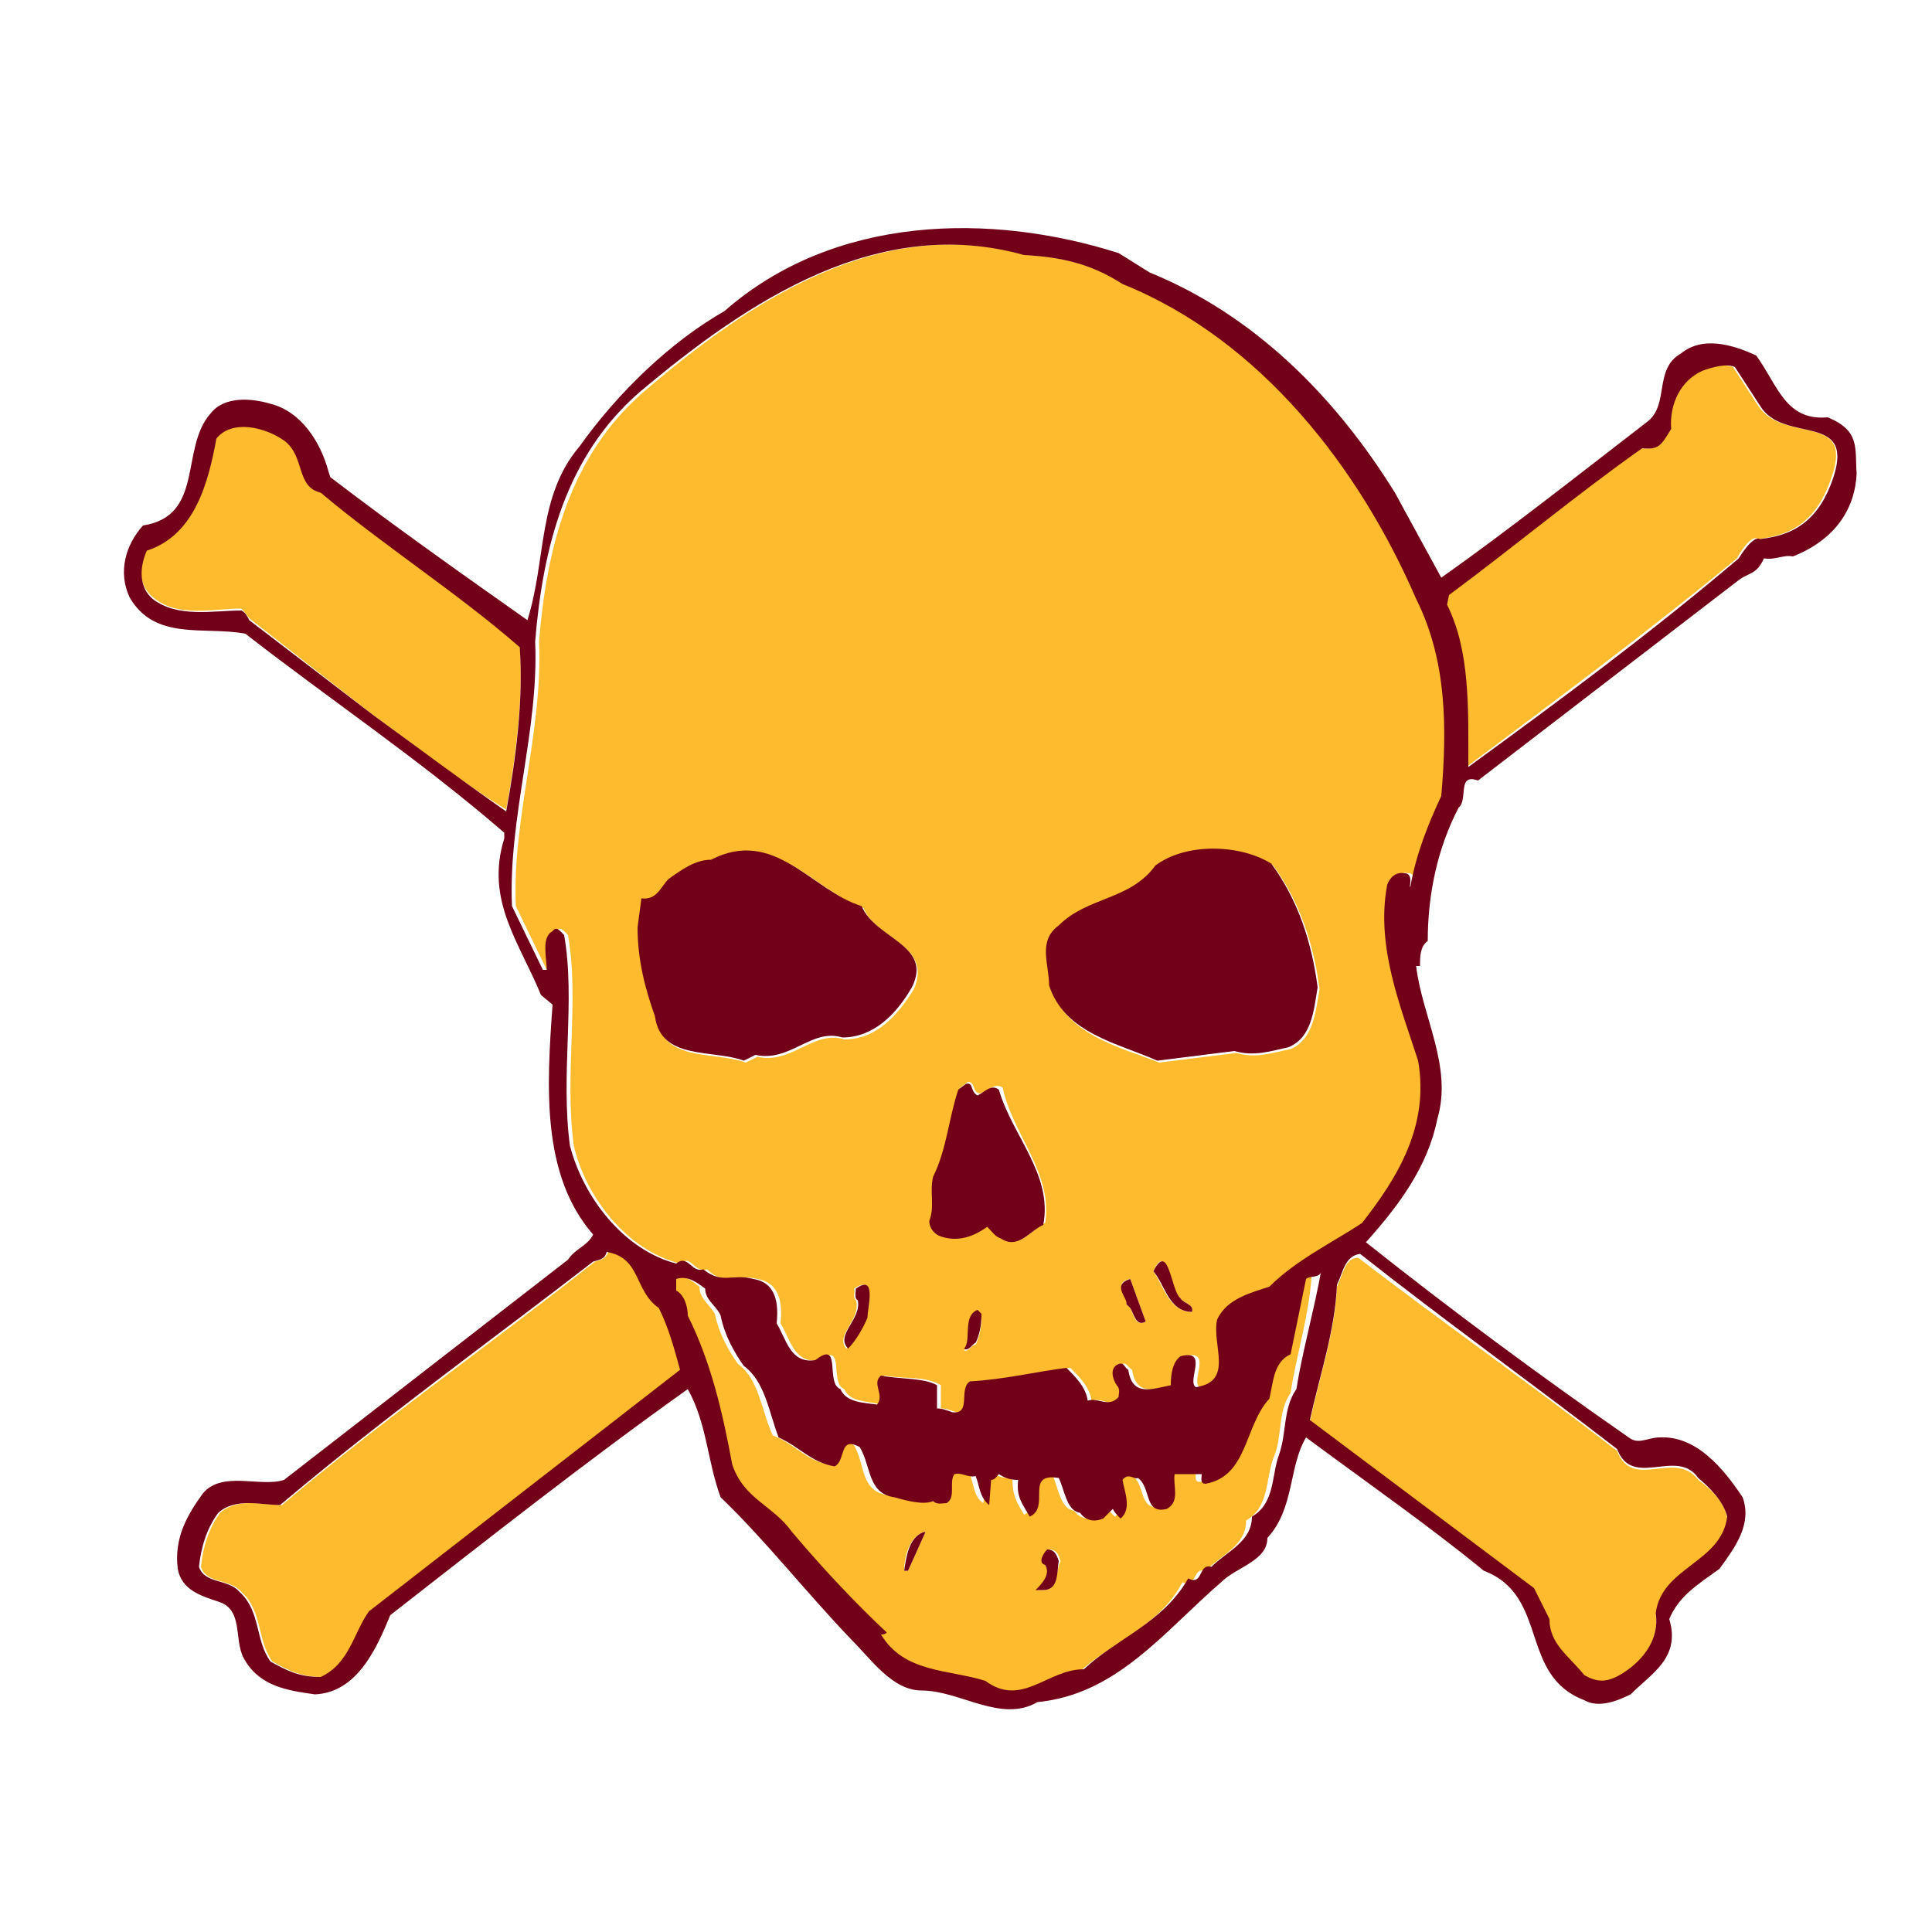<?xml version="1.0" encoding="utf-8"?>
<!-- Generator: Adobe Illustrator 19.1.0, SVG Export Plug-In . SVG Version: 6.00 Build 0)  -->
<!DOCTYPE svg PUBLIC "-//W3C//DTD SVG 1.1//EN" "http://www.w3.org/Graphics/SVG/1.1/DTD/svg11.dtd">
<svg version="1.1" xmlns="http://www.w3.org/2000/svg" xmlns:xlink="http://www.w3.org/1999/xlink" x="0px" y="0px"
	 viewBox="33 -33 100 100" enable-background="new 33 -33 100 100" xml:space="preserve">

<g id="AREA_2">
	<g>
		<path fill="#FDBB2D" d="M91.3-18.3c-1.7-1-3.4-1.4-5.1-1.5c-7.5-2.1-14.2,2.2-19.9,7.1c-3.8,3.3-5,8-5.4,12.9
			c0.2,4.7-1.4,9.2-1.2,13.7l1.6,3.3h0.2c0-0.6-0.4-1.7,0.3-2c0.2-0.3,0.4,0,0.6,0.2c0.6,3.4-0.2,7.2,0.3,10.9
			c0.6,2.6,2.7,5.4,5.5,6.1c0.6-0.5,0.7,0.5,1.4,0.3c0.9,0.9,1.5,0.2,2.6,0.5c1.2,0.2,1.3,1.3,1.2,2.3c0.5,0.8,0.7,2.1,2,1.9
			c1.4-1,0.5,1.2,1.3,1.5c0.3,0.7,1.2,0.6,1.9,0.8c0.3-0.5-0.3-1.1,0.2-1.5c1,0.2,2.1,0,2.9,0.5v1.2c0.3,0,0.5,0.1,0.8,0.2
			c1,0.1,0.3-1.2,0.9-1.6c1.7-0.1,3.3-0.5,5-0.7c0.5,0.5,1,1,1.1,1.7c0.6-0.2,1.2,0.5,1.6-0.2c0-0.2,0.1-0.4-0.1-0.6
			c-0.2-0.3-0.3-0.9,0.1-1.1c0.2-0.1,0.3,0.2,0.5,0.3c0.2,1.4,1.2,1,2.2,0.8c0-0.6,0-1.1,0.5-1.5c1.5-0.4,0.3,1.3,0.8,1.6
			c2-0.3,0.7-2.2,1.1-3.5c0.5-1.1,1.8-1.4,2.7-1.7c1.4-1.5,3.3-2.4,4.8-3.3c1.8-2.3,3.5-5,2.9-8.4c-0.8-2.8-2.2-5.9-1.6-9.1
			c0.1-0.4,0.5-0.7,0.9-0.6c0.5,0,0.2,0.8,0.3,0.7c0.3-1.6,0.8-3.2,1.6-4.7c0.3-3.4,0.3-7-1-10.2C103.6-8.7,98.6-15.5,91.3-18.3z
			 M77.8,35.2c-0.2,0.6-0.6,1.2-1,1.6c-0.6-0.7,0.8-1.5,0.5-2.5c-0.2-0.2,0-0.4-0.1-0.6C78.4,32.9,77.9,34.7,77.8,35.2z M80.3,18.2
			c-0.8,1.3-1.9,2.6-3.6,2.6c-1.6-0.5-2.7,1.3-4.5,0.9L71.6,22c-1.6-0.6-4.3,0-4.6-2.3c-0.5-1.4-0.9-2.9-0.9-4.6l0.2-1.5
			c0.7,0.1,1-0.6,1.4-1c0.6-0.5,1.4-1,2.2-1c3.3-1.7,5.2,1.5,7.8,2.4C78.3,15.6,81.3,15.9,80.3,18.2z M83.5,36.6
			c-0.2,0-0.4,0.4-0.6,0.3c0.4-0.4,0-1.7,0.7-2l0.2,0.3C83.8,35.7,83.7,36.2,83.5,36.6z M87.1,30.3c-0.7,0.3-1.3,1.4-2.2,0.7
			c-0.3-0.2-0.4-0.4-0.7-0.6c-0.7,0.4-1.5,0.7-2.4,0.5c-0.3-0.1-0.6-0.4-0.6-0.8c0.3-0.8-0.1-1.5,0.2-2.3c0.7-1.4,0.8-3.1,1.3-4.5
			l0.4-0.3c0.4,0,0.2,0.5,0.6,0.6c0.4-0.1,0.8-0.6,1.2-0.3C85.4,25.7,87.5,27.7,87.1,30.3z M91.5,34.7l-0.2-0.2
			c0.2-0.4-0.8-1.1,0.2-1.3l0.8,2.2C91.8,35.7,91.7,35.1,91.5,34.7z M94.7,34.9c-1.2,0-1.5-1.4-2-2.1c0.7-1.6,0.8,1,1.4,1.4
			C94.3,34.5,94.8,34.5,94.7,34.9z M99.8,21.3c-1,0.2-1.8,0.5-2.8,0.2l-4,0.5c-2-0.8-4.8-1.4-5.6-3.9c0-1.1-0.6-2.3,0.5-3.1
			c1.5-1.5,3.7-1.4,5-3.1c1.6-1.3,4.4-1.1,6-0.1c1.4,1.9,2.1,4.1,2.4,6.4C101.1,19.3,101,20.8,99.8,21.3z"/>
		<path fill="#FDBB2D" d="M124-12l-1.3-2c-0.5-0.2-1.2,0-1.7,0.2c-1,0.5-1.6,1.7-1.6,3c-0.4,0.8-0.5,1.1-1.5,1
			c-3.4,2.4-6.5,5-10,7.6l-0.1,0.5c1.2,2.5,1.1,5.5,1.1,8.4c4.8-3.6,9.4-7,14-10.8c0,0,0.7-1.3,1.1-1c1.9-0.2,3.1-1.1,3.8-3.2
			C129-11.7,125.3-10,124-12z"/>
		<path fill="#FDBB2D" d="M59.9,0.4c-3.1-2.8-7-5.2-10.3-8c-1.3-0.3-0.8-2-1.9-2.7c-1-0.7-2.7-1.1-3.5-0.1c-0.4,2.3-1.1,5-3.6,5.8
			c-0.4,0.8-0.5,1.8,0.3,2.5C42.2-1,44-1.5,45.5-1.5c0.2,0.2,0.3,0.4,0.4,0.5L52.3,4c2.2,1.6,4.6,3.5,6.9,4.9
			C59.7,6.2,60.1,3,59.9,0.4z"/>
		<path fill="#FDBB2D" d="M64.5,31.8c-0.2,0.4-0.4,0.4-0.7,0.5c-5.3,4.2-11,8.2-16.2,12.6c-1,0-2.3-0.4-3.2,0.4
			c-0.6,0.8-0.9,1.8-1,2.8c0.3,0.9,1.5,0.6,2.1,1.3c1.1,1,0.8,2.5,1.6,3.6c0.9,0.5,1.5,0.8,2.6,0.8c1.5-0.7,1.7-2.3,2.5-3.4
			l16.2-12.4c-0.3-1.1-0.6-2.2-1.1-3.2C65.9,33.8,66.3,32.1,64.5,31.8z"/>
		<path fill="#FDBB2D" d="M102.2,33.6c-0.1,2.4-0.9,4.6-1.4,7l11.6,8.7l0.8,1.6c0,1.3,1,1.9,1.8,2.9c0.7,0.4,1.2,0.4,2-0.1
			c1-0.7,1.9-1.8,1.7-3.1c0.3-2.4,3.5-2.5,3.7-5c-0.1-0.8-0.8-1.5-1.5-2c-1.2-1.6-3.4,0.6-4.2-1.5c-4.4-3.4-9.1-6.7-13.4-10
			C102.6,32.1,102.5,33,102.2,33.6z"/>
		<path fill="#FDBB2D" d="M100.4,33.1L99.5,37c-0.9,0.4-0.9,1.5-1.1,2.3c-1.3,1.4-1.1,4-3.3,4.4c-0.3,0-0.2-0.3-0.2-0.5h-1.4
			c-0.1,0.6,0.3,1.5-0.4,1.8c-1.2,0.2-0.8-1.2-1.5-1.6c-0.2,0.1-0.6-0.3-0.8,0.1c0.2,0.6,0.6,1.5-0.1,2c-0.2-0.2-0.3-0.3-0.4-0.5
			l-0.5,0.5c-0.5,0.2-0.9,0.1-1.2-0.3c-0.7-0.1-0.8-1.1-1.1-1.8c-1.8-0.2-0.4,1.5-1.5,2c-0.4-0.7-0.6-1-0.6-1.9c-0.4,0-0.7,0-1-0.3
			c-0.1,0.1-0.2,0.3-0.4,0.3l-0.1,1.3c-0.5-0.3-0.5-1-0.7-1.5c-0.4,0.1-0.7-0.2-1.1-0.1c-0.3,0.5,0.2,1.2-0.4,1.5
			c-0.2,0-0.5,0.1-0.7-0.1c-0.6,0.2-1.3,0-2-0.2c-1.5-0.2-1.2-1.6-1.8-2.6c-1-0.6-0.7,0.7-1.3,1c-1.2-0.2-1.8-1.1-2.9-1.5
			c-0.6-1.3-0.7-2.9-1.8-3.7c-0.5-0.7-1-1.6-1.2-2.6c-0.3-0.5-0.8-0.8-0.8-1.4c-0.4-0.3-0.8-0.7-1.5-0.5V34c0.5,0.2,0.6,0.8,0.6,1.3
			c1.2,2.4,1.8,5,2.3,7.7c0.6,1.8,2.1,2.1,3.1,3.5c1.6,1.8,3.3,3.6,4.9,5.2c-0.1,0.1-0.2,0.1-0.3,0.1c1.3,1.9,3.6,1.8,5.4,2.4
			c1.9,1.4,3.2-0.6,5.1-0.6c1.7-1.6,4.2-2.4,5.4-4.7c0.8,0.3,0.5-0.8,1.2-0.6c0.8-0.8,2.1-1.3,2.1-2.6c1.2-0.7,1-2.1,1.4-3.2
			c0.5-1.1,0.2-2.4,0.9-3.4c0.3-2,1-4.1,1.1-6.3C101.1,33.1,100.5,32.9,100.4,33.1z M80,48.3h-0.2c0-0.6,0.2-1.7,1-2h0.1L80,48.3z
			 M87,49.3h-0.3c0.3-0.3,0.8-0.8,0.5-1.3c-0.4-0.2-0.1-0.7,0.1-0.8c0.4,0,0.5,0.3,0.6,0.6C87.6,48.4,87.8,49.3,87,49.3z"/>
	</g>
</g>
<g id="AREA_1">
	<g>
		<polygon fill="#720018" points="105.1,-7.6 105.1,-7.5 105.1,-7.4 105.2,-7.5 		"/>
		<path fill="#720018" d="M127.6-11.4c-2.2,0.2-2.6-1.7-3.7-3.2c-1.3-0.6-2.8-1-3.9-0.1c-1.4,0.8-0.6,2.6-1.7,3.5
			c-3.5,2.7-7.3,5.7-10.7,8.1l-2.4-4.4c-3.1-5-7.3-9.2-12.7-11.4l-1.6-1c-6.6-2.1-14.7-2-20.4,3c-2.8,1.6-5.5,4.2-7.5,7
			c-2.2,2.6-1.7,5.8-2.7,9c-3.4-2.4-6.8-4.8-10.2-7.4L50-8.6c-0.4-1.5-1.4-3.1-3-3.5c-1-0.3-2.4-0.4-3.1,0.5
			c-1.6,1.8-0.3,5.3-3.5,5.8c-0.9,1-1.3,2.4-0.7,3.7c1.3,2.3,3.9,1.5,6,1.9c4.5,3.5,9,6.5,13.4,10.3v0.3c-1,3.2,0.8,5.4,1.9,8.1
			l0.6,0.5c-0.3,4.2-0.6,8.8,2.1,11.9c-0.3,0.6-0.9,0.7-1.3,1.3L47.7,43.6c-1.2,0.4-3.2-0.5-4.2,0.7c-0.8,1.1-1.5,2.3-1.3,3.9
			c0.2,1.1,1.2,1.4,2.1,1.7c1.3,0.4,0.8,1.9,1.3,2.9c0.8,1.5,2.3,1.7,3.7,1.9c2.2-0.1,3.2-2.4,3.9-4.1c5-3.9,10.2-8,15.4-11.7
			c1,1.8,1,3.7,1.7,5.6c2.3,2.2,4.4,4.9,6.8,7.4c1,1,2.1,2.6,3.6,2.6c2,0,4.1,1.7,6,0.6c4.1-0.4,6.5-3.6,9.5-6.2
			c0.8-0.8,2.4-1.1,2.4-2.3c1.4-1.5,1.1-3.7,2-5.2c3.1,2.3,6.4,4.6,9.2,6.9c3.4,1.3,1.8,5.4,5.2,6.7c0.7,0.4,1.6,0.1,2.4-0.3
			c1.1-1.1,2.6-1.9,2-3.9c0.5-1.2,1.5-1.8,2.6-2.6c0.8-1.1,1.7-2.3,1.2-3.7c-1-1.5-2.4-3.2-4.3-3.1c-0.6,0-1.1,0.4-1.6,0
			c-4.6-3.2-9.2-6.6-13.6-10.1c1.7-1.9,3.2-3.9,3.7-6.4c0.8-2.7-0.8-5.3-1.1-7.9h0.2c0-0.5,0-1,0.4-1.3c0-2.4,0.5-4.8,1.6-6.9
			c0.5-0.4-0.1-1.8,1-1.4l13.4-10.3c0.6-0.5,1-0.3,1.4-1.2c0.6,0.1,1-0.2,1.5-0.1c1.8-0.7,3.2-2.1,3.3-4.3
			C129-9.8,129.3-10.7,127.6-11.4z M52.3,4l-6.4-4.9c-0.1-0.2-0.2-0.4-0.4-0.5c-1.5,0-3.3,0.4-4.6-0.6c-0.7-0.6-0.7-1.6-0.3-2.5
			c2.5-0.8,3.2-3.6,3.6-5.8c0.8-1,2.5-0.6,3.5,0.1c1.1,0.8,0.6,2.4,1.9,2.7c3.2,2.7,7.1,5.2,10.3,8c0.2,2.7-0.2,5.8-0.7,8.5
			C56.9,7.4,54.5,5.6,52.3,4z M52.1,50.4c-0.8,1.1-1,2.7-2.5,3.4c-1.1,0-1.7-0.3-2.6-0.8c-0.8-1.1-0.5-2.6-1.6-3.6
			c-0.6-0.7-1.8-0.4-2.1-1.3c0.1-1,0.4-2,1-2.8c0.9-0.8,2.2-0.4,3.2-0.4c5.2-4.4,10.9-8.5,16.2-12.6c0.3-0.1,0.6-0.1,0.7-0.5
			c1.8,0.3,1.4,2,2.7,2.9c0.5,1,0.8,2.1,1.1,3.2L52.1,50.4z M100.1,38.9c-0.7,1-0.5,2.3-0.9,3.4c-0.4,1.1-0.2,2.5-1.4,3.2
			c0,1.3-1.3,1.8-2.1,2.6c-0.7-0.2-0.4,1-1.2,0.6c-1.3,2.3-3.7,3.1-5.4,4.7c-1.9,0-3.2,2-5.1,0.6c-1.9-0.6-4.2-0.4-5.4-2.4
			c0.1,0,0.2,0,0.3-0.1c-1.6-1.5-3.3-3.3-4.9-5.2c-1-1.4-2.5-1.7-3.1-3.5c-0.5-2.7-1.1-5.3-2.3-7.7c0-0.5-0.2-1.1-0.6-1.3v-0.6
			c0.6-0.2,1.1,0.2,1.5,0.5c0,0.6,0.6,0.9,0.8,1.4c0.2,1,0.7,1.9,1.2,2.6c1.1,0.8,1.3,2.4,1.8,3.7c1.1,0.5,1.7,1.3,2.9,1.5
			c0.6-0.3,0.2-1.6,1.3-1c0.6,1,0.4,2.4,1.8,2.6c0.7,0.2,1.5,0.4,2,0.2c0.2,0.2,0.5,0.1,0.7,0.1c0.5-0.3,0.1-1.1,0.4-1.5
			c0.4-0.1,0.7,0.2,1.1,0.1c0.2,0.5,0.2,1.1,0.7,1.5l0.1-1.3c0.2,0,0.3-0.2,0.4-0.3c0.3,0.2,0.6,0.3,1,0.3c-0.1,0.9,0.2,1.2,0.6,1.9
			c1.1-0.5-0.3-2.3,1.5-2c0.3,0.6,0.4,1.7,1.1,1.8c0.3,0.4,0.7,0.5,1.2,0.3l0.5-0.5c0.1,0.2,0.2,0.3,0.4,0.5c0.6-0.5,0.2-1.4,0.1-2
			c0.3-0.4,0.6,0,0.8-0.1c0.7,0.5,0.3,1.9,1.5,1.6c0.7-0.4,0.3-1.2,0.4-1.8h1.4c0,0.2-0.1,0.5,0.2,0.5c2.2-0.4,2-3,3.3-4.4
			c0.2-0.8,0.2-1.9,1.1-2.3l0.8-3.9c0.2-0.2,0.8,0,0.8-0.5C101,34.9,100.4,37,100.1,38.9z M116.7,42c0.8,2.1,3.1-0.1,4.2,1.5
			c0.6,0.5,1.3,1.2,1.5,2c-0.3,2.4-3.4,2.6-3.7,5c0.2,1.3-0.6,2.4-1.7,3.1c-0.8,0.5-1.3,0.5-2,0.1c-0.8-1-1.8-1.6-1.8-2.9l-0.8-1.6
			l-11.6-8.7c0.5-2.3,1.3-4.6,1.4-7c0.3-0.6,0.4-1.5,1.2-1.6C107.7,35.3,112.3,38.6,116.7,42z M107.6,8.2c-0.7,1.5-1.3,3-1.6,4.7
			c-0.1,0.1,0.2-0.7-0.3-0.7c-0.5-0.1-0.8,0.3-0.9,0.6c-0.6,3.2,0.7,6.3,1.6,9.1c0.6,3.4-1.1,6.1-2.9,8.4c-1.5,1-3.4,1.9-4.8,3.3
			c-0.9,0.3-2.2,0.6-2.7,1.7c-0.3,1.3,0.9,3.2-1.1,3.5c-0.5-0.3,0.7-2-0.8-1.6c-0.4,0.3-0.5,0.9-0.5,1.5c-1,0.2-2,0.6-2.2-0.8
			c-0.2-0.1-0.2-0.4-0.5-0.3c-0.5,0.2-0.3,0.8-0.1,1.1c0.2,0.2,0.1,0.4,0.1,0.6c-0.5,0.6-1.1,0-1.6,0.2c-0.1-0.7-0.6-1.2-1.1-1.7
			c-1.6,0.2-3.2,0.6-5,0.7c-0.6,0.4,0.1,1.7-0.9,1.6c-0.3-0.1-0.5-0.2-0.8-0.2v-1.2c-0.7-0.4-1.9-0.3-2.9-0.5
			c-0.5,0.4,0.2,1-0.2,1.5c-0.7-0.1-1.6-0.1-1.9-0.8c-0.8-0.3,0.1-2.6-1.3-1.5c-1.3,0.2-1.5-1.1-2-1.9c0.1-1,0-2.1-1.2-2.3
			c-1.1-0.3-1.6,0.3-2.6-0.5c-0.6,0.2-0.8-0.8-1.4-0.3c-2.7-0.7-4.8-3.4-5.5-6.1c-0.5-3.7,0.3-7.5-0.3-10.9
			c-0.2-0.2-0.4-0.5-0.6-0.2c-0.6,0.3-0.3,1.4-0.3,2h-0.2l-1.6-3.3c-0.2-4.6,1.4-9.1,1.2-13.7c0.4-4.9,1.6-9.6,5.4-12.9
			c5.7-4.8,12.4-9.2,19.9-7.1c1.8,0.1,3.4,0.4,5.1,1.5c7.2,2.9,12.3,9.6,15.2,16.3C107.9,1.2,107.9,4.7,107.6,8.2z M127.9-8.3
			c-0.7,2.1-1.9,3-3.8,3.2c-0.4-0.2-1.1,1-1.1,1c-4.6,3.9-9.2,7.3-14,10.8c0-3,0.1-6-1.1-8.4l0.1-0.5c3.5-2.6,6.6-5.2,10-7.6
			c0.9,0.1,1-0.2,1.5-1c-0.1-1.3,0.5-2.5,1.6-3c0.5-0.2,1.3-0.4,1.7-0.2l1.3,2C125.3-10,129-11.7,127.9-8.3z"/>
		<path fill="#720018" d="M92.8,11.8c-1.3,1.8-3.5,1.6-5,3.1c-1.1,0.8-0.5,2-0.5,3.1c0.8,2.5,3.6,3,5.6,3.9l4-0.5
			c1,0.3,1.9,0,2.8-0.2c1.2-0.5,1.3-1.9,1.5-3.1c-0.3-2.3-1-4.5-2.4-6.4C97.2,10.7,94.4,10.6,92.8,11.8z"/>
		<path fill="#720018" d="M77.6,13.9c-2.6-0.8-4.5-4.1-7.8-2.4c-0.8,0-1.5,0.5-2.2,1c-0.4,0.4-0.6,1.1-1.4,1l-0.2,1.5
			c0,1.7,0.4,3.2,0.9,4.6c0.3,2.3,3,1.7,4.6,2.3l0.6-0.3c1.8,0.4,2.9-1.4,4.5-0.9c1.6,0,2.8-1.2,3.6-2.6
			C81.3,15.9,78.3,15.6,77.6,13.9z"/>
		<path fill="#720018" d="M83.6,23.7c-0.4-0.2-0.2-0.7-0.6-0.6l-0.4,0.3c-0.5,1.5-0.6,3.1-1.3,4.5c-0.2,0.8,0.1,1.5-0.2,2.3
			c0,0.4,0.3,0.7,0.6,0.8c0.9,0.3,1.7,0,2.4-0.5c0.3,0.3,0.4,0.5,0.7,0.6c0.9,0.6,1.5-0.4,2.2-0.7c0.5-2.6-1.6-4.6-2.3-7
			C84.3,23.1,84,23.5,83.6,23.7z"/>
		<path fill="#720018" d="M94.1,34.2c-0.5-0.4-0.6-3-1.4-1.4c0.6,0.7,0.8,2.1,2,2.1C94.8,34.5,94.3,34.5,94.1,34.2z"/>
		<path fill="#720018" d="M91.3,34.5l0.2,0.2c0.2,0.3,0.3,1,0.8,0.7l-0.8-2.2C90.5,33.5,91.4,34.2,91.3,34.5z"/>
		<path fill="#720018" d="M77.3,33.7c0,0.2-0.1,0.5,0.1,0.6c0.2,1-1.2,1.8-0.5,2.5c0.4-0.4,0.8-1.1,1-1.6
			C77.9,34.7,78.4,32.9,77.3,33.7z"/>
		<path fill="#720018" d="M83.6,34.8c-0.8,0.3-0.3,1.6-0.7,2c0.2,0.2,0.5-0.3,0.6-0.3c0.2-0.4,0.3-0.9,0.3-1.5L83.6,34.8z"/>
		<path fill="#720018" d="M79.8,48.3H80l0.9-2h-0.1C80,46.6,79.9,47.7,79.8,48.3z"/>
		<path fill="#720018" d="M87.2,47.2c-0.2,0.2-0.5,0.7-0.1,0.8c0.3,0.5-0.2,1-0.5,1.3H87c0.8,0,0.7-0.9,0.8-1.5
			C87.7,47.5,87.6,47.2,87.2,47.2z"/>
	</g>
</g>
</svg>
